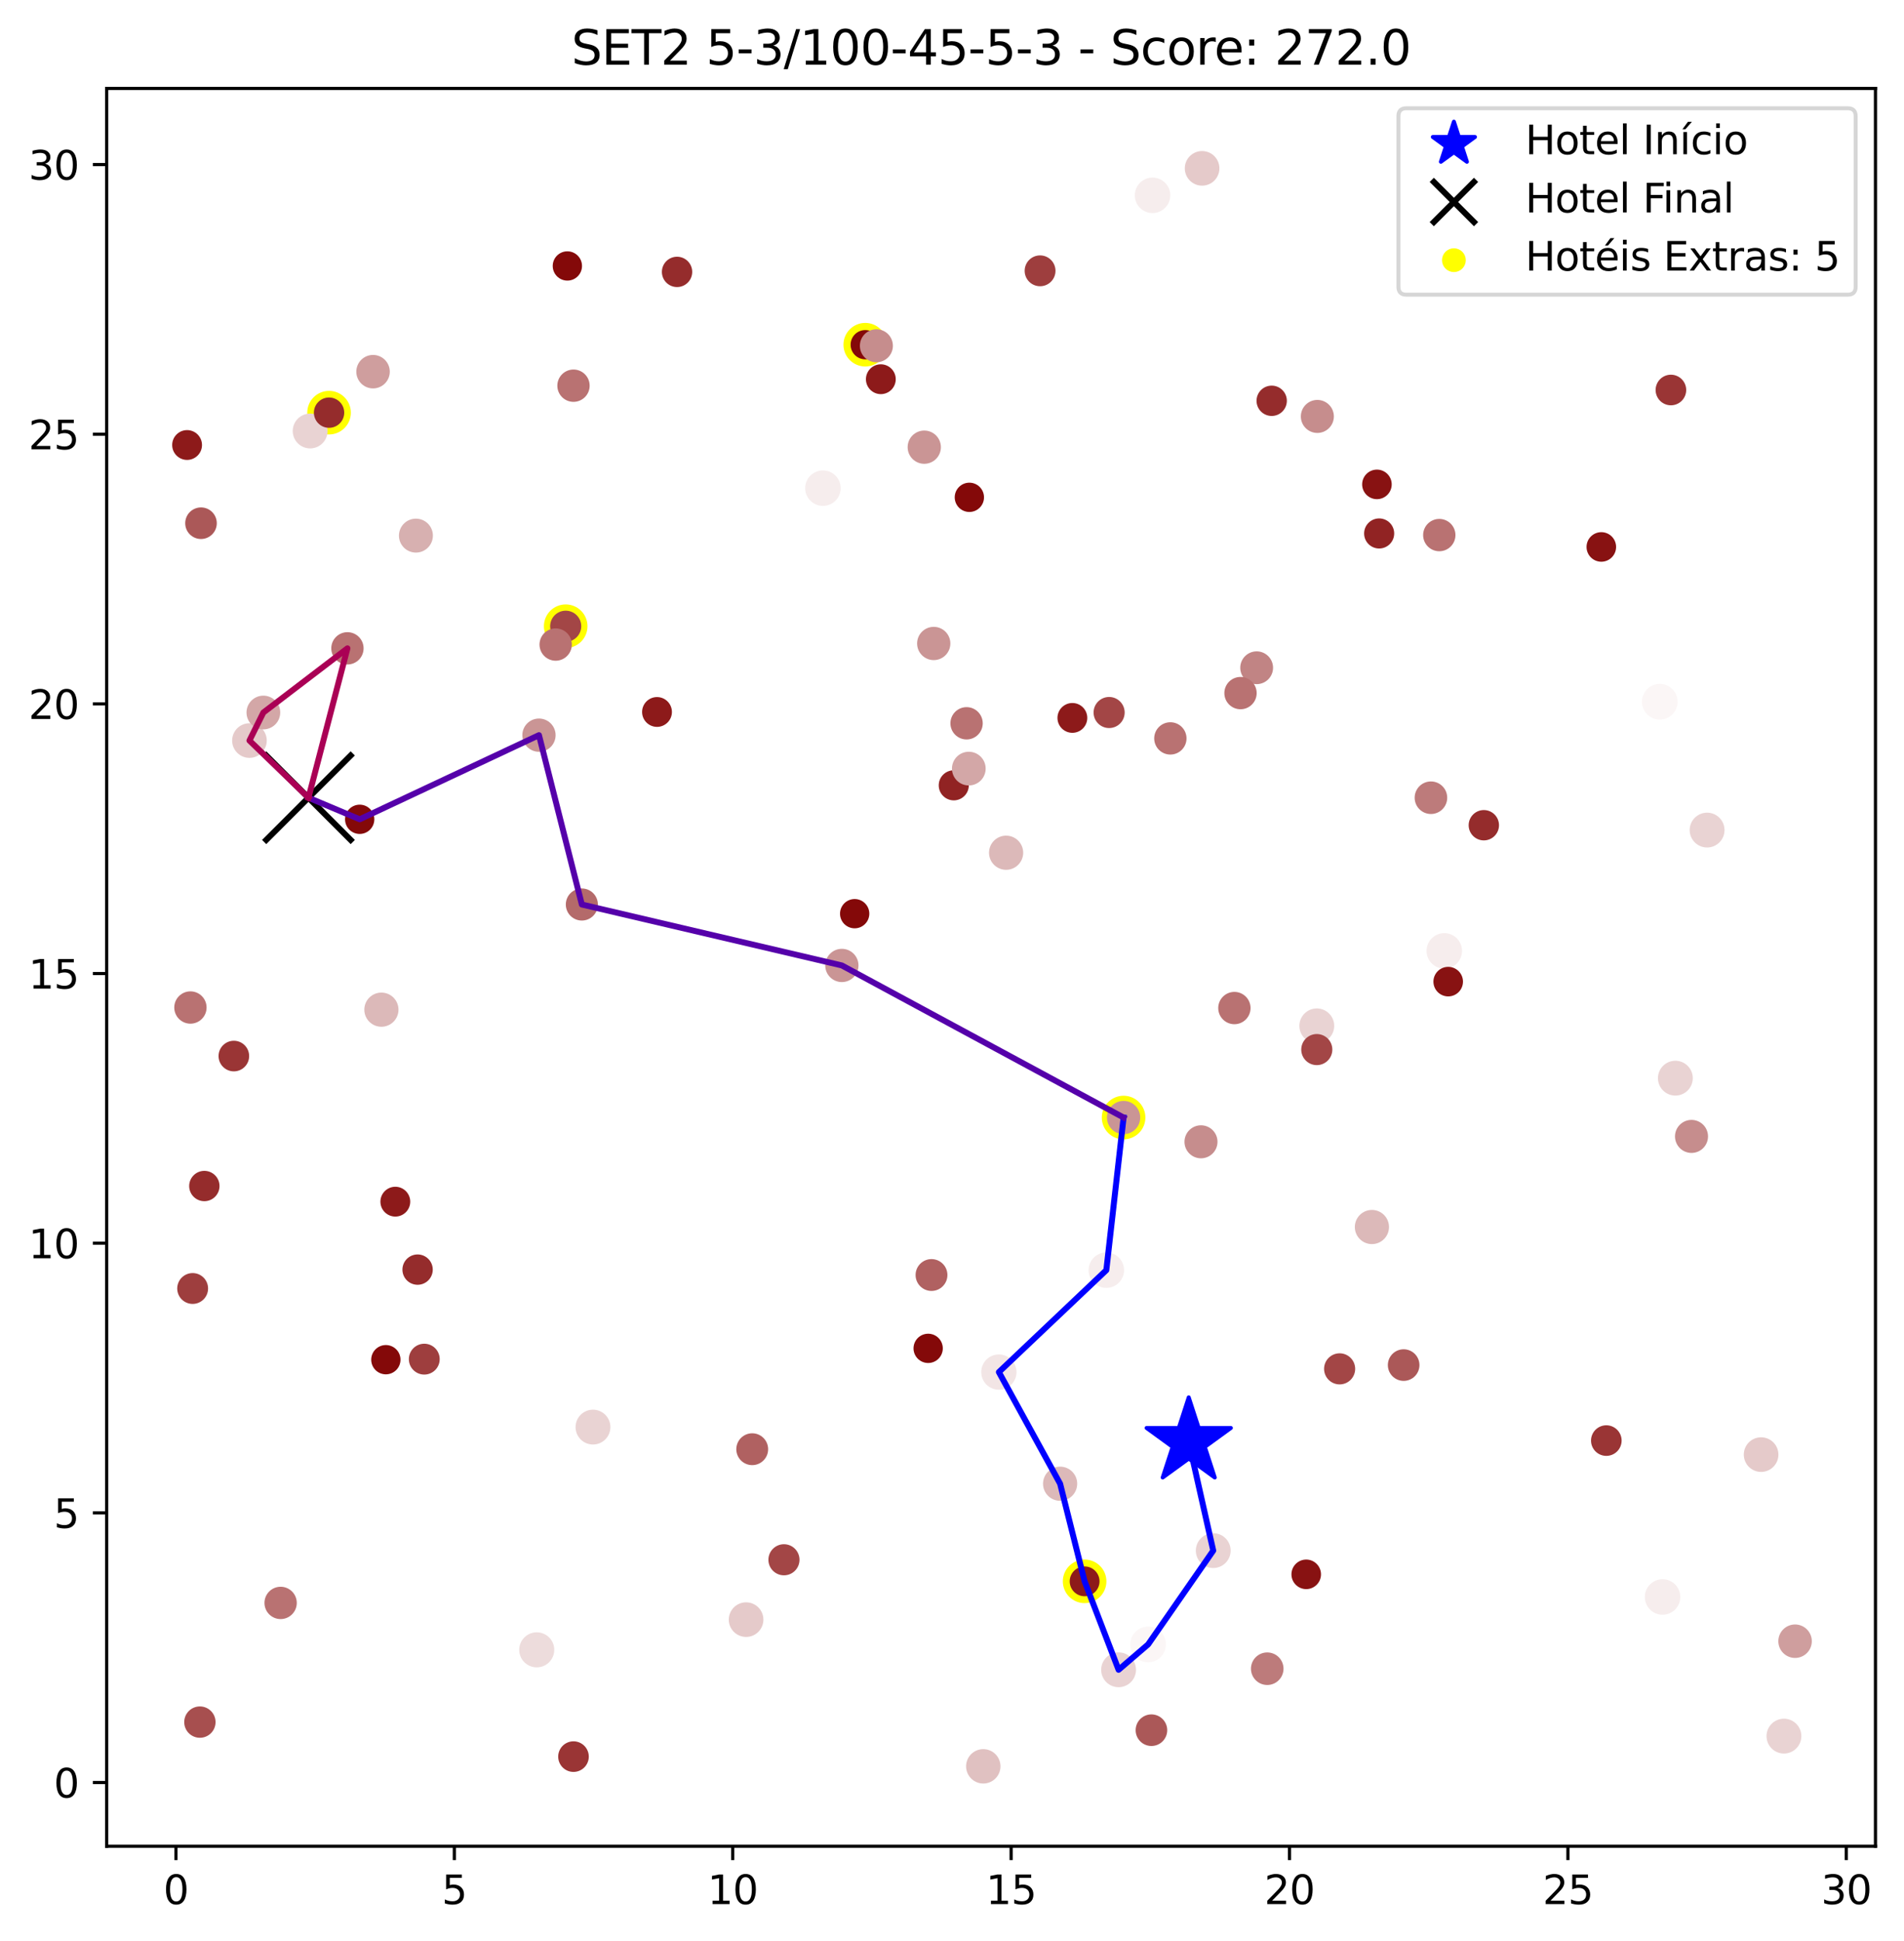 <?xml version="1.0" encoding="utf-8" standalone="no"?>
<!DOCTYPE svg PUBLIC "-//W3C//DTD SVG 1.1//EN"
  "http://www.w3.org/Graphics/SVG/1.1/DTD/svg11.dtd">
<svg height="489.716pt" version="1.1" viewBox="0 0 480.525 489.716" width="480.525pt" xmlns="http://www.w3.org/2000/svg" xmlns:xlink="http://www.w3.org/1999/xlink">
 <defs>
  <style type="text/css">*{stroke-linecap:butt;stroke-linejoin:round;}</style>
 </defs>
 <g id="figure_1">
  <g id="patch_1">
   <path d="M 0 489.716 
L 480.525 489.716 
L 480.525 0 
L 0 0 
z
" style="fill:#ffffff;"/>
  </g>
  <g id="axes_1">
   <g id="patch_2">
    <path d="M 26.925 465.838 
L 473.325 465.838 
L 473.325 22.318 
L 26.925 22.318 
z
" style="fill:#ffffff;"/>
   </g>
   <g id="PathCollection_1">
    <defs>
     <path d="M 0 -11.18 
L -2.51 -3.455 
L -10.633 -3.455 
L -4.061 1.32 
L -6.572 9.045 
L -0 4.271 
L 6.572 9.045 
L 4.061 1.32 
L 10.633 -3.455 
L 2.51 -3.455 
z
" id="mea6a201676" style="stroke:#0000ff;"/>
    </defs>
    <g clip-path="url(#p42ec571d9e)">
     <use style="fill:#0000ff;stroke:#0000ff;" x="300.009" xlink:href="#mea6a201676" y="363.759"/>
    </g>
   </g>
   <g id="PathCollection_2">
    <defs>
     <path d="M -11.18 11.18 
L 11.18 -11.18 
M -11.18 -11.18 
L 11.18 11.18 
" id="m7225de8f14" style="stroke:#000000;stroke-width:1.5;"/>
    </defs>
    <g clip-path="url(#p42ec571d9e)">
     <use style="stroke:#000000;stroke-width:1.5;" x="77.849" xlink:href="#m7225de8f14" y="201.281"/>
    </g>
   </g>
   <g id="PathCollection_3">
    <defs>
     <path d="M 0 5 
C 1.326 5 2.598 4.473 3.536 3.536 
C 4.473 2.598 5 1.326 5 0 
C 5 -1.326 4.473 -2.598 3.536 -3.536 
C 2.598 -4.473 1.326 -5 0 -5 
C -1.326 -5 -2.598 -4.473 -3.536 -3.536 
C -4.473 -2.598 -5 -1.326 -5 0 
C -5 1.326 -4.473 2.598 -3.536 3.536 
C -2.598 4.473 -1.326 5 0 5 
z
" id="m5da57404b4" style="stroke:#ffff00;"/>
    </defs>
    <g clip-path="url(#p42ec571d9e)">
     <use style="fill:#ffff00;stroke:#ffff00;" x="283.568" xlink:href="#m5da57404b4" y="281.976"/>
    </g>
   </g>
   <g id="PathCollection_4">
    <g clip-path="url(#p42ec571d9e)">
     <use style="fill:#ffff00;stroke:#ffff00;" x="142.769" xlink:href="#m5da57404b4" y="158.009"/>
    </g>
   </g>
   <g id="PathCollection_5">
    <g clip-path="url(#p42ec571d9e)">
     <use style="fill:#ffff00;stroke:#ffff00;" x="218.368" xlink:href="#m5da57404b4" y="86.976"/>
    </g>
   </g>
   <g id="PathCollection_6">
    <g clip-path="url(#p42ec571d9e)">
     <use style="fill:#ffff00;stroke:#ffff00;" x="83.048" xlink:href="#m5da57404b4" y="104.122"/>
    </g>
   </g>
   <g id="PathCollection_7">
    <g clip-path="url(#p42ec571d9e)">
     <use style="fill:#ffff00;stroke:#ffff00;" x="273.732" xlink:href="#m5da57404b4" y="399.003"/>
    </g>
   </g>
   <g id="PathCollection_8">
    <defs>
     <path d="M 0 3.392 
C 0.9 3.392 1.763 3.035 2.399 2.399 
C 3.035 1.763 3.392 0.9 3.392 0 
C 3.392 -0.9 3.035 -1.763 2.399 -2.399 
C 1.763 -3.035 0.9 -3.392 0 -3.392 
C -0.9 -3.392 -1.763 -3.035 -2.399 -2.399 
C -3.035 -1.763 -3.392 -0.9 -3.392 0 
C -3.392 0.9 -3.035 1.763 -2.399 2.399 
C -1.763 3.035 -0.9 3.392 0 3.392 
z
" id="ma38fbd4298" style="stroke:#9e3e3e;"/>
    </defs>
    <g clip-path="url(#p42ec571d9e)">
     <use style="fill:#9e3e3e;stroke:#9e3e3e;" x="262.491" xlink:href="#ma38fbd4298" y="68.333"/>
    </g>
   </g>
   <g id="PathCollection_9">
    <defs>
     <path d="M 0 3.328 
C 0.883 3.328 1.729 2.978 2.353 2.353 
C 2.978 1.729 3.328 0.883 3.328 0 
C 3.328 -0.883 2.978 -1.729 2.353 -2.353 
C 1.729 -2.978 0.883 -3.328 0 -3.328 
C -0.883 -3.328 -1.729 -2.978 -2.353 -2.353 
C -2.978 -1.729 -3.328 -0.883 -3.328 0 
C -3.328 0.883 -2.978 1.729 -2.353 2.353 
C -1.729 2.978 -0.883 3.328 0 3.328 
z
" id="ma23ef3daf8" style="stroke:#952c2c;"/>
    </defs>
    <g clip-path="url(#p42ec571d9e)">
     <use style="fill:#952c2c;stroke:#952c2c;" x="170.872" xlink:href="#ma23ef3daf8" y="68.605"/>
    </g>
   </g>
   <g id="PathCollection_10">
    <defs>
     <path d="M 0 3.895 
C 1.033 3.895 2.024 3.485 2.754 2.754 
C 3.485 2.024 3.895 1.033 3.895 0 
C 3.895 -1.033 3.485 -2.024 2.754 -2.754 
C 2.024 -3.485 1.033 -3.895 0 -3.895 
C -1.033 -3.895 -2.024 -3.485 -2.754 -2.754 
C -3.485 -2.024 -3.895 -1.033 -3.895 0 
C -3.895 1.033 -3.485 2.024 -2.754 2.754 
C -2.024 3.485 -1.033 3.895 0 3.895 
z
" id="m5bfb98140f" style="stroke:#e9d3d3;"/>
    </defs>
    <g clip-path="url(#p42ec571d9e)">
     <use style="fill:#e9d3d3;stroke:#e9d3d3;" x="282.304" xlink:href="#m5bfb98140f" y="421.32"/>
    </g>
   </g>
   <g id="PathCollection_11">
    <defs>
     <path d="M 0 3.263 
C 0.865 3.263 1.695 2.919 2.307 2.307 
C 2.919 1.695 3.263 0.865 3.263 0 
C 3.263 -0.865 2.919 -1.695 2.307 -2.307 
C 1.695 -2.919 0.865 -3.263 0 -3.263 
C -0.865 -3.263 -1.695 -2.919 -2.307 -2.307 
C -2.919 -1.695 -3.263 -0.865 -3.263 0 
C -3.263 0.865 -2.919 1.695 -2.307 2.307 
C -1.695 2.919 -0.865 3.263 0 3.263 
z
" id="mb2646ccecb" style="stroke:#8d1a1a;"/>
    </defs>
    <g clip-path="url(#p42ec571d9e)">
     <use style="fill:#8d1a1a;stroke:#8d1a1a;" x="165.814" xlink:href="#mb2646ccecb" y="179.645"/>
    </g>
   </g>
   <g id="PathCollection_12">
    <defs>
     <path d="M 0 3.867 
C 1.026 3.867 2.009 3.46 2.735 2.735 
C 3.46 2.009 3.867 1.026 3.867 0 
C 3.867 -1.026 3.46 -2.009 2.735 -2.735 
C 2.009 -3.46 1.026 -3.867 0 -3.867 
C -1.026 -3.867 -2.009 -3.46 -2.735 -2.735 
C -3.46 -2.009 -3.867 -1.026 -3.867 0 
C -3.867 1.026 -3.46 2.009 -2.735 2.735 
C -2.009 3.46 -1.026 3.867 0 3.867 
z
" id="m2a493dfa16" style="stroke:#e5caca;"/>
    </defs>
    <g clip-path="url(#p42ec571d9e)">
     <use style="fill:#e5caca;stroke:#e5caca;" x="303.382" xlink:href="#m2a493dfa16" y="42.478"/>
    </g>
   </g>
   <g id="PathCollection_13">
    <g clip-path="url(#p42ec571d9e)">
     <use style="fill:#8d1a1a;stroke:#8d1a1a;" x="99.77" xlink:href="#mb2646ccecb" y="303.204"/>
    </g>
   </g>
   <g id="PathCollection_14">
    <defs>
     <path d="M 0 3.95 
C 1.048 3.95 2.052 3.534 2.793 2.793 
C 3.534 2.052 3.95 1.048 3.95 0 
C 3.95 -1.048 3.534 -2.052 2.793 -2.793 
C 2.052 -3.534 1.048 -3.95 0 -3.95 
C -1.048 -3.95 -2.052 -3.534 -2.793 -2.793 
C -3.534 -2.052 -3.95 -1.048 -3.95 0 
C -3.95 1.048 -3.534 2.052 -2.793 2.793 
C -2.052 3.534 -1.048 3.95 0 3.95 
z
" id="m9306405c6d" style="stroke:#f2e5e5;"/>
    </defs>
    <g clip-path="url(#p42ec571d9e)">
     <use style="fill:#f2e5e5;stroke:#f2e5e5;" x="252.092" xlink:href="#m9306405c6d" y="346.205"/>
    </g>
   </g>
   <g id="PathCollection_15">
    <g clip-path="url(#p42ec571d9e)">
     <use style="fill:#e9d3d3;stroke:#e9d3d3;" x="78.271" xlink:href="#m5bfb98140f" y="108.748"/>
    </g>
   </g>
   <g id="PathCollection_16">
    <defs>
     <path d="M 0 3.667 
C 0.973 3.667 1.905 3.281 2.593 2.593 
C 3.281 1.905 3.667 0.973 3.667 0 
C 3.667 -0.973 3.281 -1.905 2.593 -2.593 
C 1.905 -3.281 0.973 -3.667 0 -3.667 
C -0.973 -3.667 -1.905 -3.281 -2.593 -2.593 
C -3.281 -1.905 -3.667 -0.973 -3.667 0 
C -3.667 0.973 -3.281 1.905 -2.593 2.593 
C -1.905 3.281 -0.973 3.667 0 3.667 
z
" id="mac2a06af91" style="stroke:#c68d8d;"/>
    </defs>
    <g clip-path="url(#p42ec571d9e)">
     <use style="fill:#c68d8d;stroke:#c68d8d;" x="303.101" xlink:href="#mac2a06af91" y="288.099"/>
    </g>
   </g>
   <g id="PathCollection_17">
    <defs>
     <path d="M 0 3.811 
C 1.011 3.811 1.98 3.41 2.695 2.695 
C 3.41 1.98 3.811 1.011 3.811 0 
C 3.811 -1.011 3.41 -1.98 2.695 -2.695 
C 1.98 -3.41 1.011 -3.811 0 -3.811 
C -1.011 -3.811 -1.98 -3.41 -2.695 -2.695 
C -3.41 -1.98 -3.811 -1.011 -3.811 0 
C -3.811 1.011 -3.41 1.98 -2.695 2.695 
C -1.98 3.41 -1.011 3.811 0 3.811 
z
" id="m54acbe6a35" style="stroke:#dcb9b9;"/>
    </defs>
    <g clip-path="url(#p42ec571d9e)">
     <use style="fill:#dcb9b9;stroke:#dcb9b9;" x="253.919" xlink:href="#m54acbe6a35" y="215.161"/>
    </g>
   </g>
   <g id="PathCollection_18">
    <defs>
     <path d="M 0 3.361 
C 0.891 3.361 1.746 3.006 2.376 2.376 
C 3.006 1.746 3.361 0.891 3.361 0 
C 3.361 -0.891 3.006 -1.746 2.376 -2.376 
C 1.746 -3.006 0.891 -3.361 0 -3.361 
C -0.891 -3.361 -1.746 -3.006 -2.376 -2.376 
C -3.006 -1.746 -3.361 -0.891 -3.361 0 
C -3.361 0.891 -3.006 1.746 -2.376 2.376 
C -1.746 3.006 -0.891 3.361 0 3.361 
z
" id="m573cf26740" style="stroke:#9a3535;"/>
    </defs>
    <g clip-path="url(#p42ec571d9e)">
     <use style="fill:#9a3535;stroke:#9a3535;" x="144.736" xlink:href="#m573cf26740" y="443.229"/>
    </g>
   </g>
   <g id="PathCollection_19">
    <defs>
     <path d="M 0 3.696 
C 0.98 3.696 1.921 3.307 2.614 2.614 
C 3.307 1.921 3.696 0.98 3.696 0 
C 3.696 -0.98 3.307 -1.921 2.614 -2.614 
C 1.921 -3.307 0.98 -3.696 0 -3.696 
C -0.98 -3.696 -1.921 -3.307 -2.614 -2.614 
C -3.307 -1.921 -3.696 -0.98 -3.696 0 
C -3.696 0.98 -3.307 1.921 -2.614 2.614 
C -1.921 3.307 -0.98 3.696 0 3.696 
z
" id="m15649be914" style="stroke:#ca9595;"/>
    </defs>
    <g clip-path="url(#p42ec571d9e)">
     <use style="fill:#ca9595;stroke:#ca9595;" x="233.263" xlink:href="#m15649be914" y="112.831"/>
    </g>
   </g>
   <g id="PathCollection_20">
    <defs>
     <path d="M 0 3.977 
C 1.055 3.977 2.067 3.558 2.812 2.812 
C 3.558 2.067 3.977 1.055 3.977 0 
C 3.977 -1.055 3.558 -2.067 2.812 -2.812 
C 2.067 -3.558 1.055 -3.977 0 -3.977 
C -1.055 -3.977 -2.067 -3.558 -2.812 -2.812 
C -3.558 -2.067 -3.977 -1.055 -3.977 0 
C -3.977 1.055 -3.558 2.067 -2.812 2.812 
C -2.067 3.558 -1.055 3.977 0 3.977 
z
" id="m4ce7272f9a" style="stroke:#f6eded;"/>
    </defs>
    <g clip-path="url(#p42ec571d9e)">
     <use style="fill:#f6eded;stroke:#f6eded;" x="290.875" xlink:href="#m4ce7272f9a" y="49.282"/>
    </g>
   </g>
   <g id="PathCollection_21">
    <g clip-path="url(#p42ec571d9e)">
     <use style="fill:#f6eded;stroke:#f6eded;" x="279.212" xlink:href="#m4ce7272f9a" y="320.486"/>
    </g>
   </g>
   <g id="PathCollection_22">
    <defs>
     <path d="M 0 3.196 
C 0.848 3.196 1.661 2.859 2.26 2.26 
C 2.859 1.661 3.196 0.848 3.196 0 
C 3.196 -0.848 2.859 -1.661 2.26 -2.26 
C 1.661 -2.859 0.848 -3.196 0 -3.196 
C -0.848 -3.196 -1.661 -2.859 -2.26 -2.26 
C -2.859 -1.661 -3.196 -0.848 -3.196 0 
C -3.196 0.848 -2.859 1.661 -2.26 2.26 
C -1.661 2.859 -0.848 3.196 0 3.196 
z
" id="mce9dc3465e" style="stroke:#840909;"/>
    </defs>
    <g clip-path="url(#p42ec571d9e)">
     <use style="fill:#840909;stroke:#840909;" x="218.368" xlink:href="#mce9dc3465e" y="86.976"/>
    </g>
   </g>
   <g id="PathCollection_23">
    <g clip-path="url(#p42ec571d9e)">
     <use style="fill:#9a3535;stroke:#9a3535;" x="405.398" xlink:href="#m573cf26740" y="363.487"/>
    </g>
   </g>
   <g id="PathCollection_24">
    <g clip-path="url(#p42ec571d9e)">
     <use style="fill:#f6eded;stroke:#f6eded;" x="207.688" xlink:href="#m4ce7272f9a" y="123.173"/>
    </g>
   </g>
   <g id="PathCollection_25">
    <g clip-path="url(#p42ec571d9e)">
     <use style="fill:#e5caca;stroke:#e5caca;" x="188.297" xlink:href="#m2a493dfa16" y="408.665"/>
    </g>
   </g>
   <g id="PathCollection_26">
    <defs>
     <path d="M 0 3.725 
C 0.988 3.725 1.936 3.333 2.634 2.634 
C 3.333 1.936 3.725 0.988 3.725 0 
C 3.725 -0.988 3.333 -1.936 2.634 -2.634 
C 1.936 -3.333 0.988 -3.725 0 -3.725 
C -0.988 -3.725 -1.936 -3.333 -2.634 -2.634 
C -3.333 -1.936 -3.725 -0.988 -3.725 0 
C -3.725 0.988 -3.333 1.936 -2.634 2.634 
C -1.936 3.333 -0.988 3.725 0 3.725 
z
" id="md6cb37cd80" style="stroke:#cf9e9e;"/>
    </defs>
    <g clip-path="url(#p42ec571d9e)">
     <use style="fill:#cf9e9e;stroke:#cf9e9e;" x="94.149" xlink:href="#md6cb37cd80" y="93.78"/>
    </g>
   </g>
   <g id="PathCollection_27">
    <defs>
     <path d="M 0 3.578 
C 0.949 3.578 1.859 3.201 2.53 2.53 
C 3.201 1.859 3.578 0.949 3.578 0 
C 3.578 -0.949 3.201 -1.859 2.53 -2.53 
C 1.859 -3.201 0.949 -3.578 0 -3.578 
C -0.949 -3.578 -1.859 -3.201 -2.53 -2.53 
C -3.201 -1.859 -3.578 -0.949 -3.578 0 
C -3.578 0.949 -3.201 1.859 -2.53 2.53 
C -1.859 3.201 -0.949 3.578 0 3.578 
z
" id="m6099ff2a2b" style="stroke:#b97272;"/>
    </defs>
    <g clip-path="url(#p42ec571d9e)">
     <use style="fill:#b97272;stroke:#b97272;" x="295.372" xlink:href="#m6099ff2a2b" y="186.313"/>
    </g>
   </g>
   <g id="PathCollection_28">
    <g clip-path="url(#p42ec571d9e)">
     <use style="fill:#840909;stroke:#840909;" x="97.381" xlink:href="#mce9dc3465e" y="343.075"/>
    </g>
   </g>
   <g id="PathCollection_29">
    <g clip-path="url(#p42ec571d9e)">
     <use style="fill:#b97272;stroke:#b97272;" x="243.942" xlink:href="#m6099ff2a2b" y="182.503"/>
    </g>
   </g>
   <g id="PathCollection_30">
    <g clip-path="url(#p42ec571d9e)">
     <use style="fill:#dcb9b9;stroke:#dcb9b9;" x="267.549" xlink:href="#m54acbe6a35" y="374.373"/>
    </g>
   </g>
   <g id="PathCollection_31">
    <g clip-path="url(#p42ec571d9e)">
     <use style="fill:#e5caca;stroke:#e5caca;" x="62.954" xlink:href="#m2a493dfa16" y="186.857"/>
    </g>
   </g>
   <g id="PathCollection_32">
    <g clip-path="url(#p42ec571d9e)">
     <use style="fill:#c68d8d;stroke:#c68d8d;" x="332.469" xlink:href="#mac2a06af91" y="105.074"/>
    </g>
   </g>
   <g id="PathCollection_33">
    <defs>
     <path d="M 0 3.424 
C 0.908 3.424 1.779 3.063 2.421 2.421 
C 3.063 1.779 3.424 0.908 3.424 0 
C 3.424 -0.908 3.063 -1.779 2.421 -2.421 
C 1.779 -3.063 0.908 -3.424 0 -3.424 
C -0.908 -3.424 -1.779 -3.063 -2.421 -2.421 
C -3.063 -1.779 -3.424 -0.908 -3.424 0 
C -3.424 0.908 -3.063 1.779 -2.421 2.421 
C -1.779 3.063 -0.908 3.424 0 3.424 
z
" id="m480211ad9c" style="stroke:#a34646;"/>
    </defs>
    <g clip-path="url(#p42ec571d9e)">
     <use style="fill:#a34646;stroke:#a34646;" x="279.915" xlink:href="#m480211ad9c" y="179.781"/>
    </g>
   </g>
   <g id="PathCollection_34">
    <g clip-path="url(#p42ec571d9e)">
     <use style="fill:#e9d3d3;stroke:#e9d3d3;" x="430.832" xlink:href="#m5bfb98140f" y="209.446"/>
    </g>
   </g>
   <g id="PathCollection_35">
    <defs>
     <path d="M 0 3.638 
C 0.965 3.638 1.89 3.254 2.572 2.572 
C 3.254 1.89 3.638 0.965 3.638 0 
C 3.638 -0.965 3.254 -1.89 2.572 -2.572 
C 1.89 -3.254 0.965 -3.638 0 -3.638 
C -0.965 -3.638 -1.89 -3.254 -2.572 -2.572 
C -3.254 -1.89 -3.638 -0.965 -3.638 0 
C -3.638 0.965 -3.254 1.89 -2.572 2.572 
C -1.89 3.254 -0.965 3.638 0 3.638 
z
" id="mf24b3404f8" style="stroke:#c18484;"/>
    </defs>
    <g clip-path="url(#p42ec571d9e)">
     <use style="fill:#c18484;stroke:#c18484;" x="317.152" xlink:href="#mf24b3404f8" y="168.487"/>
    </g>
   </g>
   <g id="PathCollection_36">
    <g clip-path="url(#p42ec571d9e)">
     <use style="fill:#e9d3d3;stroke:#e9d3d3;" x="332.328" xlink:href="#m5bfb98140f" y="258.843"/>
    </g>
   </g>
   <g id="PathCollection_37">
    <g clip-path="url(#p42ec571d9e)">
     <use style="fill:#a34646;stroke:#a34646;" x="338.09" xlink:href="#m480211ad9c" y="345.388"/>
    </g>
   </g>
   <g id="PathCollection_38">
    <g clip-path="url(#p42ec571d9e)">
     <use style="fill:#952c2c;stroke:#952c2c;" x="83.048" xlink:href="#ma23ef3daf8" y="104.122"/>
    </g>
   </g>
   <g id="PathCollection_39">
    <g clip-path="url(#p42ec571d9e)">
     <use style="fill:#8d1a1a;stroke:#8d1a1a;" x="270.641" xlink:href="#mb2646ccecb" y="181.142"/>
    </g>
   </g>
   <g id="PathCollection_40">
    <defs>
     <path d="M 0 3.455 
C 0.916 3.455 1.795 3.091 2.443 2.443 
C 3.091 1.795 3.455 0.916 3.455 0 
C 3.455 -0.916 3.091 -1.795 2.443 -2.443 
C 1.795 -3.091 0.916 -3.455 0 -3.455 
C -0.916 -3.455 -1.795 -3.091 -2.443 -2.443 
C -3.091 -1.795 -3.455 -0.916 -3.455 0 
C -3.455 0.916 -3.091 1.795 -2.443 2.443 
C -1.795 3.091 -0.916 3.455 0 3.455 
z
" id="m37226d32d1" style="stroke:#a74f4f;"/>
    </defs>
    <g clip-path="url(#p42ec571d9e)">
     <use style="fill:#a74f4f;stroke:#a74f4f;" x="50.448" xlink:href="#m37226d32d1" y="434.52"/>
    </g>
   </g>
   <g id="PathCollection_41">
    <defs>
     <path d="M 0 3.517 
C 0.933 3.517 1.827 3.147 2.487 2.487 
C 3.147 1.827 3.517 0.933 3.517 0 
C 3.517 -0.933 3.147 -1.827 2.487 -2.487 
C 1.827 -3.147 0.933 -3.517 0 -3.517 
C -0.933 -3.517 -1.827 -3.147 -2.487 -2.487 
C -3.147 -1.827 -3.517 -0.933 -3.517 0 
C -3.517 0.933 -3.147 1.827 -2.487 2.487 
C -1.827 3.147 -0.933 3.517 0 3.517 
z
" id="m4c1eec718a" style="stroke:#b06161;"/>
    </defs>
    <g clip-path="url(#p42ec571d9e)">
     <use style="fill:#b06161;stroke:#b06161;" x="235.089" xlink:href="#m4c1eec718a" y="321.711"/>
    </g>
   </g>
   <g id="PathCollection_42">
    <g clip-path="url(#p42ec571d9e)">
     <use style="fill:#9e3e3e;stroke:#9e3e3e;" x="48.621" xlink:href="#ma38fbd4298" y="325.113"/>
    </g>
   </g>
   <g id="PathCollection_43">
    <defs>
     <path d="M 0 3.486 
C 0.925 3.486 1.811 3.119 2.465 2.465 
C 3.119 1.811 3.486 0.925 3.486 0 
C 3.486 -0.925 3.119 -1.811 2.465 -2.465 
C 1.811 -3.119 0.925 -3.486 0 -3.486 
C -0.925 -3.486 -1.811 -3.119 -2.465 -2.465 
C -3.119 -1.811 -3.486 -0.925 -3.486 0 
C -3.486 0.925 -3.119 1.811 -2.465 2.465 
C -1.811 3.119 -0.925 3.486 0 3.486 
z
" id="mb64e810bc9" style="stroke:#ab5858;"/>
    </defs>
    <g clip-path="url(#p42ec571d9e)">
     <use style="fill:#ab5858;stroke:#ab5858;" x="50.729" xlink:href="#mb64e810bc9" y="132.018"/>
    </g>
   </g>
   <g id="PathCollection_44">
    <g clip-path="url(#p42ec571d9e)">
     <use style="fill:#b97272;stroke:#b97272;" x="363.243" xlink:href="#m6099ff2a2b" y="135.011"/>
    </g>
   </g>
   <g id="PathCollection_45">
    <g clip-path="url(#p42ec571d9e)">
     <use style="fill:#b97272;stroke:#b97272;" x="313.077" xlink:href="#m6099ff2a2b" y="174.882"/>
    </g>
   </g>
   <g id="PathCollection_46">
    <g clip-path="url(#p42ec571d9e)">
     <use style="fill:#a34646;stroke:#a34646;" x="142.769" xlink:href="#m480211ad9c" y="158.009"/>
    </g>
   </g>
   <g id="PathCollection_47">
    <g clip-path="url(#p42ec571d9e)">
     <use style="fill:#e9d3d3;stroke:#e9d3d3;" x="450.224" xlink:href="#m5bfb98140f" y="438.058"/>
    </g>
   </g>
   <g id="PathCollection_48">
    <defs>
     <path d="M 0 3.608 
C 0.957 3.608 1.875 3.228 2.551 2.551 
C 3.228 1.875 3.608 0.957 3.608 0 
C 3.608 -0.957 3.228 -1.875 2.551 -2.551 
C 1.875 -3.228 0.957 -3.608 0 -3.608 
C -0.957 -3.608 -1.875 -3.228 -2.551 -2.551 
C -3.228 -1.875 -3.608 -0.957 -3.608 0 
C -3.608 0.957 -3.228 1.875 -2.551 2.551 
C -1.875 3.228 -0.957 3.608 0 3.608 
z
" id="m6b97b35b99" style="stroke:#bd7b7b;"/>
    </defs>
    <g clip-path="url(#p42ec571d9e)">
     <use style="fill:#bd7b7b;stroke:#bd7b7b;" x="319.822" xlink:href="#m6b97b35b99" y="421.048"/>
    </g>
   </g>
   <g id="PathCollection_49">
    <g clip-path="url(#p42ec571d9e)">
     <use style="fill:#f6eded;stroke:#f6eded;" x="364.507" xlink:href="#m4ce7272f9a" y="239.928"/>
    </g>
   </g>
   <g id="PathCollection_50">
    <g clip-path="url(#p42ec571d9e)">
     <use style="fill:#840909;stroke:#840909;" x="234.246" xlink:href="#mce9dc3465e" y="340.217"/>
    </g>
   </g>
   <g id="PathCollection_51">
    <g clip-path="url(#p42ec571d9e)">
     <use style="fill:#952c2c;stroke:#952c2c;" x="51.572" xlink:href="#ma23ef3daf8" y="299.258"/>
    </g>
   </g>
   <g id="PathCollection_52">
    <defs>
     <path d="M 0 3.783 
C 1.003 3.783 1.966 3.384 2.675 2.675 
C 3.384 1.966 3.783 1.003 3.783 0 
C 3.783 -1.003 3.384 -1.966 2.675 -2.675 
C 1.966 -3.384 1.003 -3.783 0 -3.783 
C -1.003 -3.783 -1.966 -3.384 -2.675 -2.675 
C -3.384 -1.966 -3.783 -1.003 -3.783 0 
C -3.783 1.003 -3.384 1.966 -2.675 2.675 
C -1.966 3.384 -1.003 3.783 0 3.783 
z
" id="mcc90f3c36e" style="stroke:#d7b0b0;"/>
    </defs>
    <g clip-path="url(#p42ec571d9e)">
     <use style="fill:#d7b0b0;stroke:#d7b0b0;" x="104.969" xlink:href="#mcc90f3c36e" y="135.147"/>
    </g>
   </g>
   <g id="PathCollection_53">
    <g clip-path="url(#p42ec571d9e)">
     <use style="fill:#952c2c;stroke:#952c2c;" x="320.946" xlink:href="#ma23ef3daf8" y="101.128"/>
    </g>
   </g>
   <g id="PathCollection_54">
    <g clip-path="url(#p42ec571d9e)">
     <use style="fill:#8d1a1a;stroke:#8d1a1a;" x="273.732" xlink:href="#mb2646ccecb" y="399.003"/>
    </g>
   </g>
   <g id="PathCollection_55">
    <g clip-path="url(#p42ec571d9e)">
     <use style="fill:#b97272;stroke:#b97272;" x="144.736" xlink:href="#m6099ff2a2b" y="97.318"/>
    </g>
   </g>
   <g id="PathCollection_56">
    <g clip-path="url(#p42ec571d9e)">
     <use style="fill:#9a3535;stroke:#9a3535;" x="59.019" xlink:href="#m573cf26740" y="266.463"/>
    </g>
   </g>
   <g id="PathCollection_57">
    <defs>
     <path d="M 0 4.004 
C 1.062 4.004 2.081 3.582 2.831 2.831 
C 3.582 2.081 4.004 1.062 4.004 0 
C 4.004 -1.062 3.582 -2.081 2.831 -2.831 
C 2.081 -3.582 1.062 -4.004 0 -4.004 
C -1.062 -4.004 -2.081 -3.582 -2.831 -2.831 
C -3.582 -2.081 -4.004 -1.062 -4.004 0 
C -4.004 1.062 -3.582 2.081 -2.831 2.831 
C -2.081 3.582 -1.062 4.004 0 4.004 
z
" id="m8c575067e1" style="stroke:#fbf6f6;"/>
    </defs>
    <g clip-path="url(#p42ec571d9e)">
     <use style="fill:#fbf6f6;stroke:#fbf6f6;" x="289.751" xlink:href="#m8c575067e1" y="414.924"/>
    </g>
   </g>
   <g id="PathCollection_58">
    <g clip-path="url(#p42ec571d9e)">
     <use style="fill:#952c2c;stroke:#952c2c;" x="374.484" xlink:href="#ma23ef3daf8" y="208.221"/>
    </g>
   </g>
   <g id="PathCollection_59">
    <g clip-path="url(#p42ec571d9e)">
     <use style="fill:#ca9595;stroke:#ca9595;" x="212.466" xlink:href="#m15649be914" y="243.602"/>
    </g>
   </g>
   <g id="PathCollection_60">
    <defs>
     <path d="M 0 3.23 
C 0.857 3.23 1.678 2.889 2.284 2.284 
C 2.889 1.678 3.23 0.857 3.23 0 
C 3.23 -0.857 2.889 -1.678 2.284 -2.284 
C 1.678 -2.889 0.857 -3.23 0 -3.23 
C -0.857 -3.23 -1.678 -2.889 -2.284 -2.284 
C -2.889 -1.678 -3.23 -0.857 -3.23 0 
C -3.23 0.857 -2.889 1.678 -2.284 2.284 
C -1.678 2.889 -0.857 3.23 0 3.23 
z
" id="mc88862f564" style="stroke:#881212;"/>
    </defs>
    <g clip-path="url(#p42ec571d9e)">
     <use style="fill:#881212;stroke:#881212;" x="365.491" xlink:href="#mc88862f564" y="247.684"/>
    </g>
   </g>
   <g id="PathCollection_61">
    <g clip-path="url(#p42ec571d9e)">
     <use style="fill:#e5caca;stroke:#e5caca;" x="444.462" xlink:href="#m2a493dfa16" y="367.025"/>
    </g>
   </g>
   <g id="PathCollection_62">
    <g clip-path="url(#p42ec571d9e)">
     <use style="fill:#ca9595;stroke:#ca9595;" x="136.024" xlink:href="#m15649be914" y="185.496"/>
    </g>
   </g>
   <g id="PathCollection_63">
    <g clip-path="url(#p42ec571d9e)">
     <use style="fill:#9a3535;stroke:#9a3535;" x="421.698" xlink:href="#m573cf26740" y="98.406"/>
    </g>
   </g>
   <g id="PathCollection_64">
    <g clip-path="url(#p42ec571d9e)">
     <use style="fill:#dcb9b9;stroke:#dcb9b9;" x="346.24" xlink:href="#m54acbe6a35" y="309.6"/>
    </g>
   </g>
   <g id="PathCollection_65">
    <g clip-path="url(#p42ec571d9e)">
     <use style="fill:#cf9e9e;stroke:#cf9e9e;" x="453.034" xlink:href="#md6cb37cd80" y="414.108"/>
    </g>
   </g>
   <g id="PathCollection_66">
    <g clip-path="url(#p42ec571d9e)">
     <use style="fill:#bd7b7b;stroke:#bd7b7b;" x="361.135" xlink:href="#m6b97b35b99" y="201.281"/>
    </g>
   </g>
   <g id="PathCollection_67">
    <g clip-path="url(#p42ec571d9e)">
     <use style="fill:#9e3e3e;stroke:#9e3e3e;" x="107.077" xlink:href="#ma38fbd4298" y="342.939"/>
    </g>
   </g>
   <g id="PathCollection_68">
    <defs>
     <path d="M 0 3.296 
C 0.874 3.296 1.712 2.949 2.33 2.33 
C 2.949 1.712 3.296 0.874 3.296 0 
C 3.296 -0.874 2.949 -1.712 2.33 -2.33 
C 1.712 -2.949 0.874 -3.296 0 -3.296 
C -0.874 -3.296 -1.712 -2.949 -2.33 -2.33 
C -2.949 -1.712 -3.296 -0.874 -3.296 0 
C -3.296 0.874 -2.949 1.712 -2.33 2.33 
C -1.712 2.949 -0.874 3.296 0 3.296 
z
" id="m67ae754dad" style="stroke:#912323;"/>
    </defs>
    <g clip-path="url(#p42ec571d9e)">
     <use style="fill:#912323;stroke:#912323;" x="348.067" xlink:href="#m67ae754dad" y="134.603"/>
    </g>
   </g>
   <g id="PathCollection_69">
    <g clip-path="url(#p42ec571d9e)">
     <use style="fill:#b97272;stroke:#b97272;" x="140.239" xlink:href="#m6099ff2a2b" y="162.635"/>
    </g>
   </g>
   <g id="PathCollection_70">
    <defs>
     <path d="M 0 3.923 
C 1.04 3.923 2.038 3.509 2.774 2.774 
C 3.509 2.038 3.923 1.04 3.923 0 
C 3.923 -1.04 3.509 -2.038 2.774 -2.774 
C 2.038 -3.509 1.04 -3.923 0 -3.923 
C -1.04 -3.923 -2.038 -3.509 -2.774 -2.774 
C -3.509 -2.038 -3.923 -1.04 -3.923 0 
C -3.923 1.04 -3.509 2.038 -2.774 2.774 
C -2.038 3.509 -1.04 3.923 0 3.923 
z
" id="me1dc0c0a14" style="stroke:#eddcdc;"/>
    </defs>
    <g clip-path="url(#p42ec571d9e)">
     <use style="fill:#eddcdc;stroke:#eddcdc;" x="135.462" xlink:href="#me1dc0c0a14" y="416.285"/>
    </g>
   </g>
   <g id="PathCollection_71">
    <g clip-path="url(#p42ec571d9e)">
     <use style="fill:#f6eded;stroke:#f6eded;" x="419.591" xlink:href="#m4ce7272f9a" y="402.95"/>
    </g>
   </g>
   <g id="PathCollection_72">
    <g clip-path="url(#p42ec571d9e)">
     <use style="fill:#840909;stroke:#840909;" x="143.19" xlink:href="#mce9dc3465e" y="67.108"/>
    </g>
   </g>
   <g id="PathCollection_73">
    <g clip-path="url(#p42ec571d9e)">
     <use style="fill:#881212;stroke:#881212;" x="329.659" xlink:href="#mc88862f564" y="397.234"/>
    </g>
   </g>
   <g id="PathCollection_74">
    <g clip-path="url(#p42ec571d9e)">
     <use style="fill:#ca9595;stroke:#ca9595;" x="283.568" xlink:href="#m15649be914" y="281.976"/>
    </g>
   </g>
   <g id="PathCollection_75">
    <g clip-path="url(#p42ec571d9e)">
     <use style="fill:#8d1a1a;stroke:#8d1a1a;" x="47.216" xlink:href="#mb2646ccecb" y="112.286"/>
    </g>
   </g>
   <g id="PathCollection_76">
    <g clip-path="url(#p42ec571d9e)">
     <use style="fill:#912323;stroke:#912323;" x="240.71" xlink:href="#m67ae754dad" y="198.152"/>
    </g>
   </g>
   <g id="PathCollection_77">
    <g clip-path="url(#p42ec571d9e)">
     <use style="fill:#b97272;stroke:#b97272;" x="70.823" xlink:href="#m6099ff2a2b" y="404.446"/>
    </g>
   </g>
   <g id="PathCollection_78">
    <g clip-path="url(#p42ec571d9e)">
     <use style="fill:#840909;stroke:#840909;" x="244.645" xlink:href="#mce9dc3465e" y="125.486"/>
    </g>
   </g>
   <g id="PathCollection_79">
    <g clip-path="url(#p42ec571d9e)">
     <use style="fill:#c68d8d;stroke:#c68d8d;" x="426.898" xlink:href="#mac2a06af91" y="286.739"/>
    </g>
   </g>
   <g id="PathCollection_80">
    <g clip-path="url(#p42ec571d9e)">
     <use style="fill:#ab5858;stroke:#ab5858;" x="354.249" xlink:href="#mb64e810bc9" y="344.436"/>
    </g>
   </g>
   <g id="PathCollection_81">
    <g clip-path="url(#p42ec571d9e)">
     <use style="fill:#b97272;stroke:#b97272;" x="87.685" xlink:href="#m6099ff2a2b" y="163.588"/>
    </g>
   </g>
   <g id="PathCollection_82">
    <g clip-path="url(#p42ec571d9e)">
     <use style="fill:#8d1a1a;stroke:#8d1a1a;" x="222.302" xlink:href="#mb2646ccecb" y="95.685"/>
    </g>
   </g>
   <g id="PathCollection_83">
    <g clip-path="url(#p42ec571d9e)">
     <use style="fill:#dcb9b9;stroke:#dcb9b9;" x="96.257" xlink:href="#m54acbe6a35" y="254.76"/>
    </g>
   </g>
   <g id="PathCollection_84">
    <g clip-path="url(#p42ec571d9e)">
     <use style="fill:#e9d3d3;stroke:#e9d3d3;" x="422.823" xlink:href="#m5bfb98140f" y="272.042"/>
    </g>
   </g>
   <g id="PathCollection_85">
    <defs>
     <path d="M 0 3.754 
C 0.996 3.754 1.951 3.359 2.655 2.655 
C 3.359 1.951 3.754 0.996 3.754 0 
C 3.754 -0.996 3.359 -1.951 2.655 -2.655 
C 1.951 -3.359 0.996 -3.754 0 -3.754 
C -0.996 -3.754 -1.951 -3.359 -2.655 -2.655 
C -3.359 -1.951 -3.754 -0.996 -3.754 0 
C -3.754 0.996 -3.359 1.951 -2.655 2.655 
C -1.951 3.359 -0.996 3.754 0 3.754 
z
" id="m5bad7c4b7c" style="stroke:#d3a7a7;"/>
    </defs>
    <g clip-path="url(#p42ec571d9e)">
     <use style="fill:#d3a7a7;stroke:#d3a7a7;" x="66.467" xlink:href="#m5bad7c4b7c" y="179.781"/>
    </g>
   </g>
   <g id="PathCollection_86">
    <g clip-path="url(#p42ec571d9e)">
     <use style="fill:#b97272;stroke:#b97272;" x="311.532" xlink:href="#m6099ff2a2b" y="254.352"/>
    </g>
   </g>
   <g id="PathCollection_87">
    <g clip-path="url(#p42ec571d9e)">
     <use style="fill:#d3a7a7;stroke:#d3a7a7;" x="244.504" xlink:href="#m5bad7c4b7c" y="193.933"/>
    </g>
   </g>
   <g id="PathCollection_88">
    <g clip-path="url(#p42ec571d9e)">
     <use style="fill:#a34646;stroke:#a34646;" x="332.328" xlink:href="#m480211ad9c" y="264.83"/>
    </g>
   </g>
   <g id="PathCollection_89">
    <g clip-path="url(#p42ec571d9e)">
     <use style="fill:#840909;stroke:#840909;" x="90.777" xlink:href="#mce9dc3465e" y="206.725"/>
    </g>
   </g>
   <g id="PathCollection_90">
    <defs>
     <path d="M 0 4.031 
C 1.069 4.031 2.094 3.606 2.85 2.85 
C 3.606 2.094 4.031 1.069 4.031 0 
C 4.031 -1.069 3.606 -2.094 2.85 -2.85 
C 2.094 -3.606 1.069 -4.031 0 -4.031 
C -1.069 -4.031 -2.094 -3.606 -2.85 -2.85 
C -3.606 -2.094 -4.031 -1.069 -4.031 0 
C -4.031 1.069 -3.606 2.094 -2.85 2.85 
C -2.094 3.606 -1.069 4.031 0 4.031 
z
" id="m2ec68fed7b" style="stroke:#ffffff;"/>
    </defs>
    <g clip-path="url(#p42ec571d9e)">
     <use style="fill:#ffffff;stroke:#ffffff;" x="447.975" xlink:href="#m2ec68fed7b" y="165.085"/>
    </g>
   </g>
   <g id="PathCollection_91">
    <g clip-path="url(#p42ec571d9e)">
     <use style="fill:#e9d3d3;stroke:#e9d3d3;" x="149.654" xlink:href="#m5bfb98140f" y="360.085"/>
    </g>
   </g>
   <g id="PathCollection_92">
    <g clip-path="url(#p42ec571d9e)">
     <use style="fill:#840909;stroke:#840909;" x="215.698" xlink:href="#mce9dc3465e" y="230.538"/>
    </g>
   </g>
   <g id="PathCollection_93">
    <g clip-path="url(#p42ec571d9e)">
     <use style="fill:#ab5858;stroke:#ab5858;" x="290.594" xlink:href="#mb64e810bc9" y="436.561"/>
    </g>
   </g>
   <g id="PathCollection_94">
    <g clip-path="url(#p42ec571d9e)">
     <use style="fill:#b06161;stroke:#b06161;" x="189.842" xlink:href="#m4c1eec718a" y="365.664"/>
    </g>
   </g>
   <g id="PathCollection_95">
    <g clip-path="url(#p42ec571d9e)">
     <use style="fill:#ca9595;stroke:#ca9595;" x="235.652" xlink:href="#m15649be914" y="162.363"/>
    </g>
   </g>
   <g id="PathCollection_96">
    <g clip-path="url(#p42ec571d9e)">
     <use style="fill:#b97272;stroke:#b97272;" x="48.059" xlink:href="#m6099ff2a2b" y="254.216"/>
    </g>
   </g>
   <g id="PathCollection_97">
    <g clip-path="url(#p42ec571d9e)">
     <use style="fill:#c68d8d;stroke:#c68d8d;" x="221.178" xlink:href="#mac2a06af91" y="87.248"/>
    </g>
   </g>
   <g id="PathCollection_98">
    <g clip-path="url(#p42ec571d9e)">
     <use style="fill:#881212;stroke:#881212;" x="347.505" xlink:href="#mc88862f564" y="122.22"/>
    </g>
   </g>
   <g id="PathCollection_99">
    <defs>
     <path d="M 0 3.839 
C 1.018 3.839 1.995 3.435 2.715 2.715 
C 3.435 1.995 3.839 1.018 3.839 0 
C 3.839 -1.018 3.435 -1.995 2.715 -2.715 
C 1.995 -3.435 1.018 -3.839 0 -3.839 
C -1.018 -3.839 -1.995 -3.435 -2.715 -2.715 
C -3.435 -1.995 -3.839 -1.018 -3.839 0 
C -3.839 1.018 -3.435 1.995 -2.715 2.715 
C -1.995 3.435 -1.018 3.839 0 3.839 
z
" id="m81866b1ef0" style="stroke:#e0c1c1;"/>
    </defs>
    <g clip-path="url(#p42ec571d9e)">
     <use style="fill:#e0c1c1;stroke:#e0c1c1;" x="248.158" xlink:href="#m81866b1ef0" y="445.678"/>
    </g>
   </g>
   <g id="PathCollection_100">
    <g clip-path="url(#p42ec571d9e)">
     <use style="fill:#881212;stroke:#881212;" x="404.134" xlink:href="#mc88862f564" y="138.005"/>
    </g>
   </g>
   <g id="PathCollection_101">
    <g clip-path="url(#p42ec571d9e)">
     <use style="fill:#a34646;stroke:#a34646;" x="197.852" xlink:href="#m480211ad9c" y="393.56"/>
    </g>
   </g>
   <g id="PathCollection_102">
    <g clip-path="url(#p42ec571d9e)">
     <use style="fill:#fbf6f6;stroke:#fbf6f6;" x="418.888" xlink:href="#m8c575067e1" y="177.06"/>
    </g>
   </g>
   <g id="PathCollection_103">
    <g clip-path="url(#p42ec571d9e)">
     <use style="fill:#e9d3d3;stroke:#e9d3d3;" x="306.192" xlink:href="#m5bfb98140f" y="391.247"/>
    </g>
   </g>
   <g id="PathCollection_104">
    <defs>
     <path d="M 0 3.548 
C 0.941 3.548 1.843 3.174 2.509 2.509 
C 3.174 1.843 3.548 0.941 3.548 0 
C 3.548 -0.941 3.174 -1.843 2.509 -2.509 
C 1.843 -3.174 0.941 -3.548 0 -3.548 
C -0.941 -3.548 -1.843 -3.174 -2.509 -2.509 
C -3.174 -1.843 -3.548 -0.941 -3.548 0 
C -3.548 0.941 -3.174 1.843 -2.509 2.509 
C -1.843 3.174 -0.941 3.548 0 3.548 
z
" id="m2cdc7c8ca9" style="stroke:#b46a6a;"/>
    </defs>
    <g clip-path="url(#p42ec571d9e)">
     <use style="fill:#b46a6a;stroke:#b46a6a;" x="146.844" xlink:href="#m2cdc7c8ca9" y="228.225"/>
    </g>
   </g>
   <g id="PathCollection_105">
    <g clip-path="url(#p42ec571d9e)">
     <use style="fill:#952c2c;stroke:#952c2c;" x="105.391" xlink:href="#ma23ef3daf8" y="320.35"/>
    </g>
   </g>
   <g id="PathCollection_106"/>
   <g id="matplotlib.axis_1">
    <g id="xtick_1">
     <g id="line2d_1">
      <defs>
       <path d="M 0 0 
L 0 3.5 
" id="m671ce41354" style="stroke:#000000;stroke-width:0.8;"/>
      </defs>
      <g>
       <use style="stroke:#000000;stroke-width:0.8;" x="44.406" xlink:href="#m671ce41354" y="465.838"/>
      </g>
     </g>
     <g id="text_1">
      <!-- 0 -->
      <g transform="translate(41.224 480.437)scale(0.1 -0.1)">
       <defs>
        <path d="M 2034 4250 
Q 1547 4250 1301 3770 
Q 1056 3291 1056 2328 
Q 1056 1369 1301 889 
Q 1547 409 2034 409 
Q 2525 409 2770 889 
Q 3016 1369 3016 2328 
Q 3016 3291 2770 3770 
Q 2525 4250 2034 4250 
z
M 2034 4750 
Q 2819 4750 3233 4129 
Q 3647 3509 3647 2328 
Q 3647 1150 3233 529 
Q 2819 -91 2034 -91 
Q 1250 -91 836 529 
Q 422 1150 422 2328 
Q 422 3509 836 4129 
Q 1250 4750 2034 4750 
z
" id="DejaVuSans-30" transform="scale(0.016)"/>
       </defs>
       <use xlink:href="#DejaVuSans-30"/>
      </g>
     </g>
    </g>
    <g id="xtick_2">
     <g id="line2d_2">
      <g>
       <use style="stroke:#000000;stroke-width:0.8;" x="114.665" xlink:href="#m671ce41354" y="465.838"/>
      </g>
     </g>
     <g id="text_2">
      <!-- 5 -->
      <g transform="translate(111.484 480.437)scale(0.1 -0.1)">
       <defs>
        <path d="M 691 4666 
L 3169 4666 
L 3169 4134 
L 1269 4134 
L 1269 2991 
Q 1406 3038 1543 3061 
Q 1681 3084 1819 3084 
Q 2600 3084 3056 2656 
Q 3513 2228 3513 1497 
Q 3513 744 3044 326 
Q 2575 -91 1722 -91 
Q 1428 -91 1123 -41 
Q 819 9 494 109 
L 494 744 
Q 775 591 1075 516 
Q 1375 441 1709 441 
Q 2250 441 2565 725 
Q 2881 1009 2881 1497 
Q 2881 1984 2565 2268 
Q 2250 2553 1709 2553 
Q 1456 2553 1204 2497 
Q 953 2441 691 2322 
L 691 4666 
z
" id="DejaVuSans-35" transform="scale(0.016)"/>
       </defs>
       <use xlink:href="#DejaVuSans-35"/>
      </g>
     </g>
    </g>
    <g id="xtick_3">
     <g id="line2d_3">
      <g>
       <use style="stroke:#000000;stroke-width:0.8;" x="184.924" xlink:href="#m671ce41354" y="465.838"/>
      </g>
     </g>
     <g id="text_3">
      <!-- 10 -->
      <g transform="translate(178.562 480.437)scale(0.1 -0.1)">
       <defs>
        <path d="M 794 531 
L 1825 531 
L 1825 4091 
L 703 3866 
L 703 4441 
L 1819 4666 
L 2450 4666 
L 2450 531 
L 3481 531 
L 3481 0 
L 794 0 
L 794 531 
z
" id="DejaVuSans-31" transform="scale(0.016)"/>
       </defs>
       <use xlink:href="#DejaVuSans-31"/>
       <use x="63.623" xlink:href="#DejaVuSans-30"/>
      </g>
     </g>
    </g>
    <g id="xtick_4">
     <g id="line2d_4">
      <g>
       <use style="stroke:#000000;stroke-width:0.8;" x="255.184" xlink:href="#m671ce41354" y="465.838"/>
      </g>
     </g>
     <g id="text_4">
      <!-- 15 -->
      <g transform="translate(248.821 480.437)scale(0.1 -0.1)">
       <use xlink:href="#DejaVuSans-31"/>
       <use x="63.623" xlink:href="#DejaVuSans-35"/>
      </g>
     </g>
    </g>
    <g id="xtick_5">
     <g id="line2d_5">
      <g>
       <use style="stroke:#000000;stroke-width:0.8;" x="325.443" xlink:href="#m671ce41354" y="465.838"/>
      </g>
     </g>
     <g id="text_5">
      <!-- 20 -->
      <g transform="translate(319.081 480.437)scale(0.1 -0.1)">
       <defs>
        <path d="M 1228 531 
L 3431 531 
L 3431 0 
L 469 0 
L 469 531 
Q 828 903 1448 1529 
Q 2069 2156 2228 2338 
Q 2531 2678 2651 2914 
Q 2772 3150 2772 3378 
Q 2772 3750 2511 3984 
Q 2250 4219 1831 4219 
Q 1534 4219 1204 4116 
Q 875 4013 500 3803 
L 500 4441 
Q 881 4594 1212 4672 
Q 1544 4750 1819 4750 
Q 2544 4750 2975 4387 
Q 3406 4025 3406 3419 
Q 3406 3131 3298 2873 
Q 3191 2616 2906 2266 
Q 2828 2175 2409 1742 
Q 1991 1309 1228 531 
z
" id="DejaVuSans-32" transform="scale(0.016)"/>
       </defs>
       <use xlink:href="#DejaVuSans-32"/>
       <use x="63.623" xlink:href="#DejaVuSans-30"/>
      </g>
     </g>
    </g>
    <g id="xtick_6">
     <g id="line2d_6">
      <g>
       <use style="stroke:#000000;stroke-width:0.8;" x="395.702" xlink:href="#m671ce41354" y="465.838"/>
      </g>
     </g>
     <g id="text_6">
      <!-- 25 -->
      <g transform="translate(389.34 480.437)scale(0.1 -0.1)">
       <use xlink:href="#DejaVuSans-32"/>
       <use x="63.623" xlink:href="#DejaVuSans-35"/>
      </g>
     </g>
    </g>
    <g id="xtick_7">
     <g id="line2d_7">
      <g>
       <use style="stroke:#000000;stroke-width:0.8;" x="465.962" xlink:href="#m671ce41354" y="465.838"/>
      </g>
     </g>
     <g id="text_7">
      <!-- 30 -->
      <g transform="translate(459.599 480.437)scale(0.1 -0.1)">
       <defs>
        <path d="M 2597 2516 
Q 3050 2419 3304 2112 
Q 3559 1806 3559 1356 
Q 3559 666 3084 287 
Q 2609 -91 1734 -91 
Q 1441 -91 1130 -33 
Q 819 25 488 141 
L 488 750 
Q 750 597 1062 519 
Q 1375 441 1716 441 
Q 2309 441 2620 675 
Q 2931 909 2931 1356 
Q 2931 1769 2642 2001 
Q 2353 2234 1838 2234 
L 1294 2234 
L 1294 2753 
L 1863 2753 
Q 2328 2753 2575 2939 
Q 2822 3125 2822 3475 
Q 2822 3834 2567 4026 
Q 2313 4219 1838 4219 
Q 1578 4219 1281 4162 
Q 984 4106 628 3988 
L 628 4550 
Q 988 4650 1302 4700 
Q 1616 4750 1894 4750 
Q 2613 4750 3031 4423 
Q 3450 4097 3450 3541 
Q 3450 3153 3228 2886 
Q 3006 2619 2597 2516 
z
" id="DejaVuSans-33" transform="scale(0.016)"/>
       </defs>
       <use xlink:href="#DejaVuSans-33"/>
       <use x="63.623" xlink:href="#DejaVuSans-30"/>
      </g>
     </g>
    </g>
   </g>
   <g id="matplotlib.axis_2">
    <g id="ytick_1">
     <g id="line2d_8">
      <defs>
       <path d="M 0 0 
L -3.5 0 
" id="mee56bd47a8" style="stroke:#000000;stroke-width:0.8;"/>
      </defs>
      <g>
       <use style="stroke:#000000;stroke-width:0.8;" x="26.925" xlink:href="#mee56bd47a8" y="449.76"/>
      </g>
     </g>
     <g id="text_8">
      <!-- 0 -->
      <g transform="translate(13.562 453.56)scale(0.1 -0.1)">
       <use xlink:href="#DejaVuSans-30"/>
      </g>
     </g>
    </g>
    <g id="ytick_2">
     <g id="line2d_9">
      <g>
       <use style="stroke:#000000;stroke-width:0.8;" x="26.925" xlink:href="#mee56bd47a8" y="381.721"/>
      </g>
     </g>
     <g id="text_9">
      <!-- 5 -->
      <g transform="translate(13.562 385.521)scale(0.1 -0.1)">
       <use xlink:href="#DejaVuSans-35"/>
      </g>
     </g>
    </g>
    <g id="ytick_3">
     <g id="line2d_10">
      <g>
       <use style="stroke:#000000;stroke-width:0.8;" x="26.925" xlink:href="#mee56bd47a8" y="313.682"/>
      </g>
     </g>
     <g id="text_10">
      <!-- 10 -->
      <g transform="translate(7.2 317.481)scale(0.1 -0.1)">
       <use xlink:href="#DejaVuSans-31"/>
       <use x="63.623" xlink:href="#DejaVuSans-30"/>
      </g>
     </g>
    </g>
    <g id="ytick_4">
     <g id="line2d_11">
      <g>
       <use style="stroke:#000000;stroke-width:0.8;" x="26.925" xlink:href="#mee56bd47a8" y="245.643"/>
      </g>
     </g>
     <g id="text_11">
      <!-- 15 -->
      <g transform="translate(7.2 249.442)scale(0.1 -0.1)">
       <use xlink:href="#DejaVuSans-31"/>
       <use x="63.623" xlink:href="#DejaVuSans-35"/>
      </g>
     </g>
    </g>
    <g id="ytick_5">
     <g id="line2d_12">
      <g>
       <use style="stroke:#000000;stroke-width:0.8;" x="26.925" xlink:href="#mee56bd47a8" y="177.604"/>
      </g>
     </g>
     <g id="text_12">
      <!-- 20 -->
      <g transform="translate(7.2 181.403)scale(0.1 -0.1)">
       <use xlink:href="#DejaVuSans-32"/>
       <use x="63.623" xlink:href="#DejaVuSans-30"/>
      </g>
     </g>
    </g>
    <g id="ytick_6">
     <g id="line2d_13">
      <g>
       <use style="stroke:#000000;stroke-width:0.8;" x="26.925" xlink:href="#mee56bd47a8" y="109.565"/>
      </g>
     </g>
     <g id="text_13">
      <!-- 25 -->
      <g transform="translate(7.2 113.364)scale(0.1 -0.1)">
       <use xlink:href="#DejaVuSans-32"/>
       <use x="63.623" xlink:href="#DejaVuSans-35"/>
      </g>
     </g>
    </g>
    <g id="ytick_7">
     <g id="line2d_14">
      <g>
       <use style="stroke:#000000;stroke-width:0.8;" x="26.925" xlink:href="#mee56bd47a8" y="41.526"/>
      </g>
     </g>
     <g id="text_14">
      <!-- 30 -->
      <g transform="translate(7.2 45.325)scale(0.1 -0.1)">
       <use xlink:href="#DejaVuSans-33"/>
       <use x="63.623" xlink:href="#DejaVuSans-30"/>
      </g>
     </g>
    </g>
   </g>
   <g id="line2d_15">
    <path clip-path="url(#p42ec571d9e)" d="M 300.009 363.759 
L 306.192 391.247 
L 289.751 414.924 
L 282.304 421.32 
L 273.732 399.003 
L 267.549 374.373 
L 252.092 346.205 
L 279.212 320.486 
L 283.568 281.976 
L 283.568 281.976 
" style="fill:none;stroke:#0000ff;stroke-linecap:square;stroke-width:1.5;"/>
   </g>
   <g id="line2d_16">
    <path clip-path="url(#p42ec571d9e)" d="M 283.568 281.976 
L 212.466 243.602 
L 146.844 228.225 
L 136.024 185.496 
L 90.777 206.725 
L 77.849 201.281 
" style="fill:none;stroke:#5500aa;stroke-linecap:square;stroke-width:1.5;"/>
   </g>
   <g id="line2d_17">
    <path clip-path="url(#p42ec571d9e)" d="M 77.849 201.281 
L 62.954 186.857 
L 66.467 179.781 
L 87.685 163.588 
L 77.849 201.281 
" style="fill:none;stroke:#aa0055;stroke-linecap:square;stroke-width:1.5;"/>
   </g>
   <g id="patch_3">
    <path d="M 26.925 465.838 
L 26.925 22.318 
" style="fill:none;stroke:#000000;stroke-linecap:square;stroke-linejoin:miter;stroke-width:0.8;"/>
   </g>
   <g id="patch_4">
    <path d="M 473.325 465.838 
L 473.325 22.318 
" style="fill:none;stroke:#000000;stroke-linecap:square;stroke-linejoin:miter;stroke-width:0.8;"/>
   </g>
   <g id="patch_5">
    <path d="M 26.925 465.838 
L 473.325 465.838 
" style="fill:none;stroke:#000000;stroke-linecap:square;stroke-linejoin:miter;stroke-width:0.8;"/>
   </g>
   <g id="patch_6">
    <path d="M 26.925 22.318 
L 473.325 22.318 
" style="fill:none;stroke:#000000;stroke-linecap:square;stroke-linejoin:miter;stroke-width:0.8;"/>
   </g>
   <g id="text_15">
    <!-- SET2 5-3/100-45-5-3 - Score: 272.0 -->
    <g transform="translate(144.212 16.318)scale(0.12 -0.12)">
     <defs>
      <path d="M 3425 4513 
L 3425 3897 
Q 3066 4069 2747 4153 
Q 2428 4238 2131 4238 
Q 1616 4238 1336 4038 
Q 1056 3838 1056 3469 
Q 1056 3159 1242 3001 
Q 1428 2844 1947 2747 
L 2328 2669 
Q 3034 2534 3370 2195 
Q 3706 1856 3706 1288 
Q 3706 609 3251 259 
Q 2797 -91 1919 -91 
Q 1588 -91 1214 -16 
Q 841 59 441 206 
L 441 856 
Q 825 641 1194 531 
Q 1563 422 1919 422 
Q 2459 422 2753 634 
Q 3047 847 3047 1241 
Q 3047 1584 2836 1778 
Q 2625 1972 2144 2069 
L 1759 2144 
Q 1053 2284 737 2584 
Q 422 2884 422 3419 
Q 422 4038 858 4394 
Q 1294 4750 2059 4750 
Q 2388 4750 2728 4690 
Q 3069 4631 3425 4513 
z
" id="DejaVuSans-53" transform="scale(0.016)"/>
      <path d="M 628 4666 
L 3578 4666 
L 3578 4134 
L 1259 4134 
L 1259 2753 
L 3481 2753 
L 3481 2222 
L 1259 2222 
L 1259 531 
L 3634 531 
L 3634 0 
L 628 0 
L 628 4666 
z
" id="DejaVuSans-45" transform="scale(0.016)"/>
      <path d="M -19 4666 
L 3928 4666 
L 3928 4134 
L 2272 4134 
L 2272 0 
L 1638 0 
L 1638 4134 
L -19 4134 
L -19 4666 
z
" id="DejaVuSans-54" transform="scale(0.016)"/>
      <path id="DejaVuSans-20" transform="scale(0.016)"/>
      <path d="M 313 2009 
L 1997 2009 
L 1997 1497 
L 313 1497 
L 313 2009 
z
" id="DejaVuSans-2d" transform="scale(0.016)"/>
      <path d="M 1625 4666 
L 2156 4666 
L 531 -594 
L 0 -594 
L 1625 4666 
z
" id="DejaVuSans-2f" transform="scale(0.016)"/>
      <path d="M 2419 4116 
L 825 1625 
L 2419 1625 
L 2419 4116 
z
M 2253 4666 
L 3047 4666 
L 3047 1625 
L 3713 1625 
L 3713 1100 
L 3047 1100 
L 3047 0 
L 2419 0 
L 2419 1100 
L 313 1100 
L 313 1709 
L 2253 4666 
z
" id="DejaVuSans-34" transform="scale(0.016)"/>
      <path d="M 3122 3366 
L 3122 2828 
Q 2878 2963 2633 3030 
Q 2388 3097 2138 3097 
Q 1578 3097 1268 2742 
Q 959 2388 959 1747 
Q 959 1106 1268 751 
Q 1578 397 2138 397 
Q 2388 397 2633 464 
Q 2878 531 3122 666 
L 3122 134 
Q 2881 22 2623 -34 
Q 2366 -91 2075 -91 
Q 1284 -91 818 406 
Q 353 903 353 1747 
Q 353 2603 823 3093 
Q 1294 3584 2113 3584 
Q 2378 3584 2631 3529 
Q 2884 3475 3122 3366 
z
" id="DejaVuSans-63" transform="scale(0.016)"/>
      <path d="M 1959 3097 
Q 1497 3097 1228 2736 
Q 959 2375 959 1747 
Q 959 1119 1226 758 
Q 1494 397 1959 397 
Q 2419 397 2687 759 
Q 2956 1122 2956 1747 
Q 2956 2369 2687 2733 
Q 2419 3097 1959 3097 
z
M 1959 3584 
Q 2709 3584 3137 3096 
Q 3566 2609 3566 1747 
Q 3566 888 3137 398 
Q 2709 -91 1959 -91 
Q 1206 -91 779 398 
Q 353 888 353 1747 
Q 353 2609 779 3096 
Q 1206 3584 1959 3584 
z
" id="DejaVuSans-6f" transform="scale(0.016)"/>
      <path d="M 2631 2963 
Q 2534 3019 2420 3045 
Q 2306 3072 2169 3072 
Q 1681 3072 1420 2755 
Q 1159 2438 1159 1844 
L 1159 0 
L 581 0 
L 581 3500 
L 1159 3500 
L 1159 2956 
Q 1341 3275 1631 3429 
Q 1922 3584 2338 3584 
Q 2397 3584 2469 3576 
Q 2541 3569 2628 3553 
L 2631 2963 
z
" id="DejaVuSans-72" transform="scale(0.016)"/>
      <path d="M 3597 1894 
L 3597 1613 
L 953 1613 
Q 991 1019 1311 708 
Q 1631 397 2203 397 
Q 2534 397 2845 478 
Q 3156 559 3463 722 
L 3463 178 
Q 3153 47 2828 -22 
Q 2503 -91 2169 -91 
Q 1331 -91 842 396 
Q 353 884 353 1716 
Q 353 2575 817 3079 
Q 1281 3584 2069 3584 
Q 2775 3584 3186 3129 
Q 3597 2675 3597 1894 
z
M 3022 2063 
Q 3016 2534 2758 2815 
Q 2500 3097 2075 3097 
Q 1594 3097 1305 2825 
Q 1016 2553 972 2059 
L 3022 2063 
z
" id="DejaVuSans-65" transform="scale(0.016)"/>
      <path d="M 750 794 
L 1409 794 
L 1409 0 
L 750 0 
L 750 794 
z
M 750 3309 
L 1409 3309 
L 1409 2516 
L 750 2516 
L 750 3309 
z
" id="DejaVuSans-3a" transform="scale(0.016)"/>
      <path d="M 525 4666 
L 3525 4666 
L 3525 4397 
L 1831 0 
L 1172 0 
L 2766 4134 
L 525 4134 
L 525 4666 
z
" id="DejaVuSans-37" transform="scale(0.016)"/>
      <path d="M 684 794 
L 1344 794 
L 1344 0 
L 684 0 
L 684 794 
z
" id="DejaVuSans-2e" transform="scale(0.016)"/>
     </defs>
     <use xlink:href="#DejaVuSans-53"/>
     <use x="63.477" xlink:href="#DejaVuSans-45"/>
     <use x="126.66" xlink:href="#DejaVuSans-54"/>
     <use x="187.744" xlink:href="#DejaVuSans-32"/>
     <use x="251.367" xlink:href="#DejaVuSans-20"/>
     <use x="283.154" xlink:href="#DejaVuSans-35"/>
     <use x="346.777" xlink:href="#DejaVuSans-2d"/>
     <use x="382.861" xlink:href="#DejaVuSans-33"/>
     <use x="446.484" xlink:href="#DejaVuSans-2f"/>
     <use x="480.176" xlink:href="#DejaVuSans-31"/>
     <use x="543.799" xlink:href="#DejaVuSans-30"/>
     <use x="607.422" xlink:href="#DejaVuSans-30"/>
     <use x="671.045" xlink:href="#DejaVuSans-2d"/>
     <use x="707.129" xlink:href="#DejaVuSans-34"/>
     <use x="770.752" xlink:href="#DejaVuSans-35"/>
     <use x="834.375" xlink:href="#DejaVuSans-2d"/>
     <use x="870.459" xlink:href="#DejaVuSans-35"/>
     <use x="934.082" xlink:href="#DejaVuSans-2d"/>
     <use x="970.166" xlink:href="#DejaVuSans-33"/>
     <use x="1033.789" xlink:href="#DejaVuSans-20"/>
     <use x="1065.576" xlink:href="#DejaVuSans-2d"/>
     <use x="1101.66" xlink:href="#DejaVuSans-20"/>
     <use x="1133.447" xlink:href="#DejaVuSans-53"/>
     <use x="1196.924" xlink:href="#DejaVuSans-63"/>
     <use x="1251.904" xlink:href="#DejaVuSans-6f"/>
     <use x="1313.086" xlink:href="#DejaVuSans-72"/>
     <use x="1351.949" xlink:href="#DejaVuSans-65"/>
     <use x="1413.473" xlink:href="#DejaVuSans-3a"/>
     <use x="1447.164" xlink:href="#DejaVuSans-20"/>
     <use x="1478.951" xlink:href="#DejaVuSans-32"/>
     <use x="1542.574" xlink:href="#DejaVuSans-37"/>
     <use x="1606.197" xlink:href="#DejaVuSans-32"/>
     <use x="1669.82" xlink:href="#DejaVuSans-2e"/>
     <use x="1701.607" xlink:href="#DejaVuSans-30"/>
    </g>
   </g>
   <g id="legend_1">
    <g id="patch_7">
     <path d="M 354.931 74.353 
L 466.325 74.353 
Q 468.325 74.353 468.325 72.353 
L 468.325 29.318 
Q 468.325 27.318 466.325 27.318 
L 354.931 27.318 
Q 352.931 27.318 352.931 29.318 
L 352.931 72.353 
Q 352.931 74.353 354.931 74.353 
z
" style="fill:#ffffff;opacity:0.8;stroke:#cccccc;stroke-linejoin:miter;"/>
    </g>
    <g id="PathCollection_107">
     <defs>
      <path d="M 0 -5.59 
L -1.255 -1.727 
L -5.317 -1.727 
L -2.031 0.66 
L -3.286 4.523 
L -0 2.135 
L 3.286 4.523 
L 2.031 0.66 
L 5.317 -1.727 
L 1.255 -1.727 
z
" id="mfc33affb56" style="stroke:#0000ff;"/>
     </defs>
     <g>
      <use style="fill:#0000ff;stroke:#0000ff;" x="366.931" xlink:href="#mfc33affb56" y="36.292"/>
     </g>
    </g>
    <g id="text_16">
     <!-- Hotel Início -->
     <g transform="translate(384.931 38.917)scale(0.1 -0.1)">
      <defs>
       <path d="M 628 4666 
L 1259 4666 
L 1259 2753 
L 3553 2753 
L 3553 4666 
L 4184 4666 
L 4184 0 
L 3553 0 
L 3553 2222 
L 1259 2222 
L 1259 0 
L 628 0 
L 628 4666 
z
" id="DejaVuSans-48" transform="scale(0.016)"/>
       <path d="M 1172 4494 
L 1172 3500 
L 2356 3500 
L 2356 3053 
L 1172 3053 
L 1172 1153 
Q 1172 725 1289 603 
Q 1406 481 1766 481 
L 2356 481 
L 2356 0 
L 1766 0 
Q 1100 0 847 248 
Q 594 497 594 1153 
L 594 3053 
L 172 3053 
L 172 3500 
L 594 3500 
L 594 4494 
L 1172 4494 
z
" id="DejaVuSans-74" transform="scale(0.016)"/>
       <path d="M 603 4863 
L 1178 4863 
L 1178 0 
L 603 0 
L 603 4863 
z
" id="DejaVuSans-6c" transform="scale(0.016)"/>
       <path d="M 628 4666 
L 1259 4666 
L 1259 0 
L 628 0 
L 628 4666 
z
" id="DejaVuSans-49" transform="scale(0.016)"/>
       <path d="M 3513 2113 
L 3513 0 
L 2938 0 
L 2938 2094 
Q 2938 2591 2744 2837 
Q 2550 3084 2163 3084 
Q 1697 3084 1428 2787 
Q 1159 2491 1159 1978 
L 1159 0 
L 581 0 
L 581 3500 
L 1159 3500 
L 1159 2956 
Q 1366 3272 1645 3428 
Q 1925 3584 2291 3584 
Q 2894 3584 3203 3211 
Q 3513 2838 3513 2113 
z
" id="DejaVuSans-6e" transform="scale(0.016)"/>
       <path d="M 1322 5119 
L 1944 5119 
L 926 3944 
L 447 3944 
L 1322 5119 
z
M 603 3500 
L 1178 3500 
L 1178 0 
L 603 0 
L 603 3500 
z
M 891 3584 
L 891 3584 
z
" id="DejaVuSans-ed" transform="scale(0.016)"/>
       <path d="M 603 3500 
L 1178 3500 
L 1178 0 
L 603 0 
L 603 3500 
z
M 603 4863 
L 1178 4863 
L 1178 4134 
L 603 4134 
L 603 4863 
z
" id="DejaVuSans-69" transform="scale(0.016)"/>
      </defs>
      <use xlink:href="#DejaVuSans-48"/>
      <use x="75.195" xlink:href="#DejaVuSans-6f"/>
      <use x="136.377" xlink:href="#DejaVuSans-74"/>
      <use x="175.586" xlink:href="#DejaVuSans-65"/>
      <use x="237.109" xlink:href="#DejaVuSans-6c"/>
      <use x="264.893" xlink:href="#DejaVuSans-20"/>
      <use x="296.68" xlink:href="#DejaVuSans-49"/>
      <use x="326.172" xlink:href="#DejaVuSans-6e"/>
      <use x="389.551" xlink:href="#DejaVuSans-ed"/>
      <use x="417.334" xlink:href="#DejaVuSans-63"/>
      <use x="472.314" xlink:href="#DejaVuSans-69"/>
      <use x="500.098" xlink:href="#DejaVuSans-6f"/>
     </g>
    </g>
    <g id="PathCollection_108">
     <defs>
      <path d="M -5.59 5.59 
L 5.59 -5.59 
M -5.59 -5.59 
L 5.59 5.59 
" id="m8aa1cd2fcd" style="stroke:#000000;stroke-width:1.5;"/>
     </defs>
     <g>
      <use style="stroke:#000000;stroke-width:1.5;" x="366.931" xlink:href="#m8aa1cd2fcd" y="50.97"/>
     </g>
    </g>
    <g id="text_17">
     <!-- Hotel Final -->
     <g transform="translate(384.931 53.595)scale(0.1 -0.1)">
      <defs>
       <path d="M 628 4666 
L 3309 4666 
L 3309 4134 
L 1259 4134 
L 1259 2759 
L 3109 2759 
L 3109 2228 
L 1259 2228 
L 1259 0 
L 628 0 
L 628 4666 
z
" id="DejaVuSans-46" transform="scale(0.016)"/>
       <path d="M 2194 1759 
Q 1497 1759 1228 1600 
Q 959 1441 959 1056 
Q 959 750 1161 570 
Q 1363 391 1709 391 
Q 2188 391 2477 730 
Q 2766 1069 2766 1631 
L 2766 1759 
L 2194 1759 
z
M 3341 1997 
L 3341 0 
L 2766 0 
L 2766 531 
Q 2569 213 2275 61 
Q 1981 -91 1556 -91 
Q 1019 -91 701 211 
Q 384 513 384 1019 
Q 384 1609 779 1909 
Q 1175 2209 1959 2209 
L 2766 2209 
L 2766 2266 
Q 2766 2663 2505 2880 
Q 2244 3097 1772 3097 
Q 1472 3097 1187 3025 
Q 903 2953 641 2809 
L 641 3341 
Q 956 3463 1253 3523 
Q 1550 3584 1831 3584 
Q 2591 3584 2966 3190 
Q 3341 2797 3341 1997 
z
" id="DejaVuSans-61" transform="scale(0.016)"/>
      </defs>
      <use xlink:href="#DejaVuSans-48"/>
      <use x="75.195" xlink:href="#DejaVuSans-6f"/>
      <use x="136.377" xlink:href="#DejaVuSans-74"/>
      <use x="175.586" xlink:href="#DejaVuSans-65"/>
      <use x="237.109" xlink:href="#DejaVuSans-6c"/>
      <use x="264.893" xlink:href="#DejaVuSans-20"/>
      <use x="296.68" xlink:href="#DejaVuSans-46"/>
      <use x="346.949" xlink:href="#DejaVuSans-69"/>
      <use x="374.732" xlink:href="#DejaVuSans-6e"/>
      <use x="438.111" xlink:href="#DejaVuSans-61"/>
      <use x="499.391" xlink:href="#DejaVuSans-6c"/>
     </g>
    </g>
    <g id="PathCollection_109">
     <defs>
      <path d="M 0 2.5 
C 0.663 2.5 1.299 2.237 1.768 1.768 
C 2.237 1.299 2.5 0.663 2.5 0 
C 2.5 -0.663 2.237 -1.299 1.768 -1.768 
C 1.299 -2.237 0.663 -2.5 0 -2.5 
C -0.663 -2.5 -1.299 -2.237 -1.768 -1.768 
C -2.237 -1.299 -2.5 -0.663 -2.5 0 
C -2.5 0.663 -2.237 1.299 -1.768 1.768 
C -1.299 2.237 -0.663 2.5 0 2.5 
z
" id="ma6460b2253" style="stroke:#ffff00;"/>
     </defs>
     <g>
      <use style="fill:#ffff00;stroke:#ffff00;" x="366.931" xlink:href="#ma6460b2253" y="65.648"/>
     </g>
    </g>
    <g id="text_18">
     <!-- Hotéis Extras: 5 -->
     <g transform="translate(384.931 68.273)scale(0.1 -0.1)">
      <defs>
       <path d="M 3597 1894 
L 3597 1613 
L 953 1613 
Q 991 1019 1311 708 
Q 1631 397 2203 397 
Q 2534 397 2845 478 
Q 3156 559 3463 722 
L 3463 178 
Q 3153 47 2828 -22 
Q 2503 -91 2169 -91 
Q 1331 -91 842 396 
Q 353 884 353 1716 
Q 353 2575 817 3079 
Q 1281 3584 2069 3584 
Q 2775 3584 3186 3129 
Q 3597 2675 3597 1894 
z
M 3022 2063 
Q 3016 2534 2758 2815 
Q 2500 3097 2075 3097 
Q 1594 3097 1305 2825 
Q 1016 2553 972 2059 
L 3022 2063 
z
M 2466 5119 
L 3088 5119 
L 2070 3944 
L 1591 3944 
L 2466 5119 
z
" id="DejaVuSans-e9" transform="scale(0.016)"/>
       <path d="M 2834 3397 
L 2834 2853 
Q 2591 2978 2328 3040 
Q 2066 3103 1784 3103 
Q 1356 3103 1142 2972 
Q 928 2841 928 2578 
Q 928 2378 1081 2264 
Q 1234 2150 1697 2047 
L 1894 2003 
Q 2506 1872 2764 1633 
Q 3022 1394 3022 966 
Q 3022 478 2636 193 
Q 2250 -91 1575 -91 
Q 1294 -91 989 -36 
Q 684 19 347 128 
L 347 722 
Q 666 556 975 473 
Q 1284 391 1588 391 
Q 1994 391 2212 530 
Q 2431 669 2431 922 
Q 2431 1156 2273 1281 
Q 2116 1406 1581 1522 
L 1381 1569 
Q 847 1681 609 1914 
Q 372 2147 372 2553 
Q 372 3047 722 3315 
Q 1072 3584 1716 3584 
Q 2034 3584 2315 3537 
Q 2597 3491 2834 3397 
z
" id="DejaVuSans-73" transform="scale(0.016)"/>
       <path d="M 3513 3500 
L 2247 1797 
L 3578 0 
L 2900 0 
L 1881 1375 
L 863 0 
L 184 0 
L 1544 1831 
L 300 3500 
L 978 3500 
L 1906 2253 
L 2834 3500 
L 3513 3500 
z
" id="DejaVuSans-78" transform="scale(0.016)"/>
      </defs>
      <use xlink:href="#DejaVuSans-48"/>
      <use x="75.195" xlink:href="#DejaVuSans-6f"/>
      <use x="136.377" xlink:href="#DejaVuSans-74"/>
      <use x="175.586" xlink:href="#DejaVuSans-e9"/>
      <use x="237.109" xlink:href="#DejaVuSans-69"/>
      <use x="264.893" xlink:href="#DejaVuSans-73"/>
      <use x="316.992" xlink:href="#DejaVuSans-20"/>
      <use x="348.779" xlink:href="#DejaVuSans-45"/>
      <use x="411.963" xlink:href="#DejaVuSans-78"/>
      <use x="471.143" xlink:href="#DejaVuSans-74"/>
      <use x="510.352" xlink:href="#DejaVuSans-72"/>
      <use x="551.465" xlink:href="#DejaVuSans-61"/>
      <use x="612.744" xlink:href="#DejaVuSans-73"/>
      <use x="664.844" xlink:href="#DejaVuSans-3a"/>
      <use x="698.535" xlink:href="#DejaVuSans-20"/>
      <use x="730.322" xlink:href="#DejaVuSans-35"/>
     </g>
    </g>
   </g>
  </g>
 </g>
 <defs>
  <clipPath id="p42ec571d9e">
   <rect height="443.52" width="446.4" x="26.925" y="22.318"/>
  </clipPath>
 </defs>
</svg>
